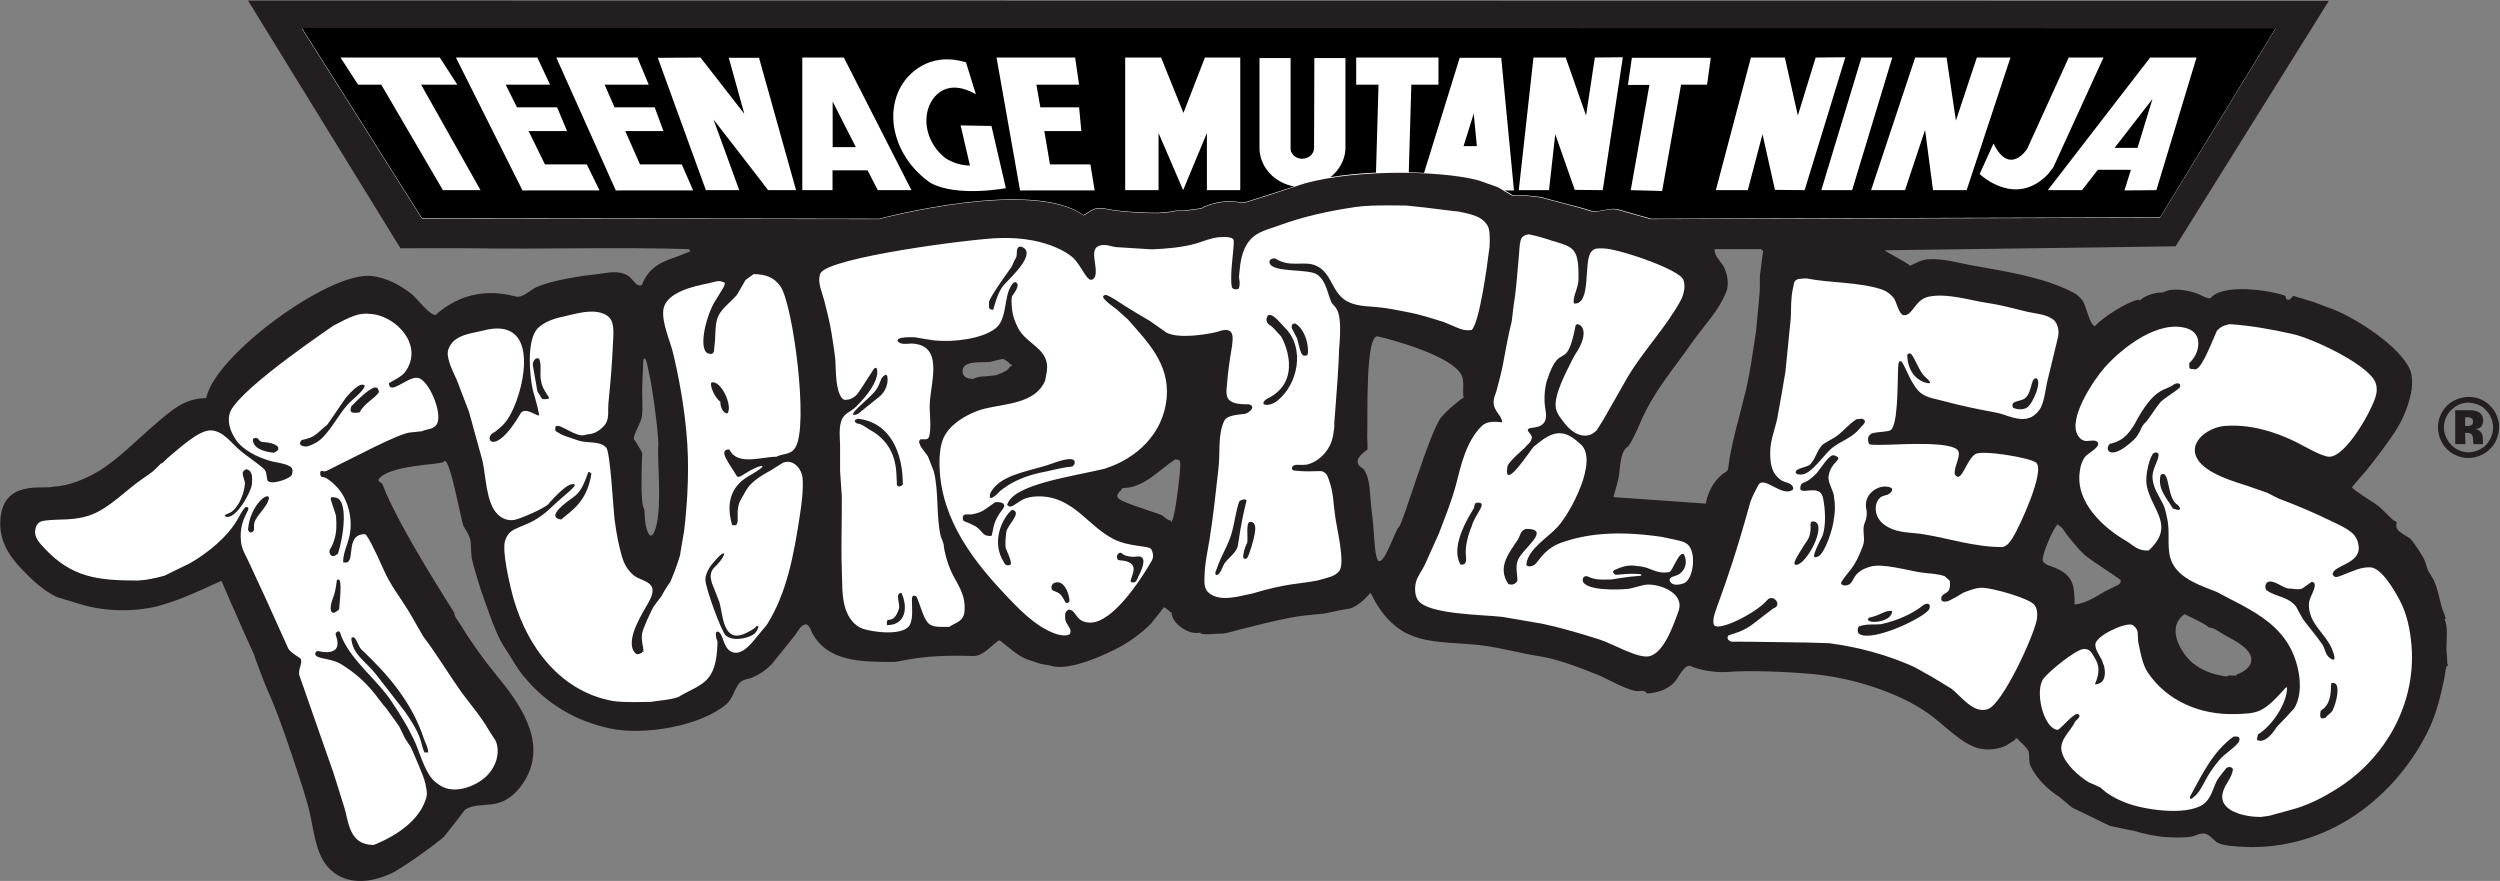 <?xml version="1.0" encoding="utf-8"?>
<!-- Generator: Adobe Illustrator 28.3.0, SVG Export Plug-In . SVG Version: 6.00 Build 0)  -->
<svg version="1.1"
	 id="svg824" xmlns:inkscape="http://www.inkscape.org/namespaces/inkscape" xmlns:svg="http://www.w3.org/2000/svg" xmlns:sodipodi="http://sodipodi.sourceforge.net/DTD/sodipodi-0.dtd"
	 xmlns="http://www.w3.org/2000/svg" xmlns:xlink="http://www.w3.org/1999/xlink" x="0px" y="0px" viewBox="0 0 1178.6 415.3"
	 style="enable-background:new 0 0 1178.6 415.3;" xml:space="preserve">
<rect x="0" y="0" width="1178.6" height="415.3" fill="#808080" stroke="none"/>
<style type="text/css">
	.st0{clip-path:url(#SVGID_00000125588480351769423740000004720186566981897093_);}
	.st1{fill-rule:evenodd;clip-rule:evenodd;fill:#231F20;}
	.st2{fill-rule:evenodd;clip-rule:evenodd;fill:#FFFFFF;}
	.st3{fill-rule:evenodd;clip-rule:evenodd;}
	.st4{fill:none;}
</style>
<sodipodi:namedview  bordercolor="#666666" borderopacity="1.0" fit-margin-bottom="0" fit-margin-left="0" fit-margin-right="0" fit-margin-top="0" id="namedview826" inkscape:current-layer="g830" inkscape:cx="595" inkscape:cy="367" inkscape:pagecheckerboard="false" inkscape:pageopacity="0.0" inkscape:pageshadow="2" inkscape:window-height="1377" inkscape:window-maximized="1" inkscape:window-width="2560" inkscape:window-x="-8" inkscape:window-y="-8" inkscape:zoom="0.5" pagecolor="#ffffff" showgrid="false">
	</sodipodi:namedview>
<g id="g830" transform="matrix(1.333,0,0,-1.333,-132.929,927.649)" inkscape:groupmode="layer" inkscape:label="tmnt_1987-">
	<g id="g834">
		<g>
			<defs>
				<rect id="SVGID_1_" x="-180" y="-180" width="1440" height="1440"/>
			</defs>
			<clipPath id="SVGID_00000015340790920062031300000000315468932689803432_">
				<use xlink:href="#SVGID_1_"  style="overflow:visible;"/>
			</clipPath>
			<g id="g836" style="clip-path:url(#SVGID_00000015340790920062031300000000315468932689803432_);">
				<g id="g842" transform="translate(890.748,457.401)">
					<path id="path844" class="st1" d="M0,0v-0.4h-1.3H-3c0-0.7-2.4,0-3,0.1c-3.7,0.7-7.5,2.4-10.3,5c-4.3,4.2-8.3,12.4-2.1,16.6
						c1.5-0.8,7.8-3.6,8.5-4.7c2,0,4-1.8,5.7-2.7c2.5-1.4,5.4-2.8,7.5-4.9C7.4,5,4.2,1.3,0,0 M-41.8,31.7c-1.6-0.8-3.1-1.5-4.7-2.3
						c-3.2-1.9-6.9-4.3-10.8-4.7c0,7-0.6,10.3-6.9,13c-1.3,0.6-3.6,1-4.3,2.3c-0.8,1.5,3.6,11.6,4.9,12.7v0.4
						c2.3-1.1,2.6-2.6,4.1-4.4c1.9-2.3,3.6-4.5,5.8-6.5c1.6-1.5,12.6-8.5,12.7-8.9C-40.9,32.6-41.2,32.1-41.8,31.7 M-167.6,148.8
						c-0.3-2.6-0.7-5.1-1-7.7c-0.1-2.4,0.1-4.9-0.2-7.2c-0.4-4.3-0.8-8.5-1.2-12.8c-1.1-7-2-14-3.6-20.8c-1.8-7.5-5.4-19.6-6.2-27.3
						c-0.1-1.4-1.5-1.6-2.3-2.4c-5-4.3-5.6-10.2-5.6-10.2l-32.7,2.3c0,0,1,3.5,1.5,5.4c1.1,3.9,0.4,10.3,3.6,12.5
						c0.9,0.6,3.5,6.3,4.2,8c5.1,11.8,10.9,17.9,18.3,28.5c4.3,6.2,9.8,11.5,12.4,18.5c1.1,3,0,7.5-1.7,9.7
						c-1.1,1.5-2.7,3.1-2.5,5.1h16.6V150C-167.2,150-167.5,149.3-167.6,148.8 M-274.2,97.4c-2.4-1.9-4.8-3.8-6.9-6.2
						c-4.1-4.5-13.9-38.5-15.2-39.1c-1.1-0.5-5.7-15.3-7.6-11.4c-1.1,2.4-1.1,9.8-1.8,15.3c-1.2,9.3-0.4,12.5-3.1,16.7
						c-5.4,2.8,1.4,6.7,1.4,6.8c0.1,2.7-0.1,3.5-0.1,4.3c0.3,7.1-0.8,37.1,3.9,35.7c6.9-1.6,26.3-7.2,29.5-13.7
						c1.1-2.2,0.2-5.5,0.7-8C-273.8,97.7-273.8,97.7-274.2,97.4 M-376.5,54.4V54c-0.6,0-0.4-0.1-0.4,0.4c-1.4,0-2.3,1.5-3.5,2
						c-2.9,1.2-12.3,3.9-14.6,5.5c-2.3,1.5,0.6,3,1,4c7.6,0,12.8,6.4,18.7,10.2c0.8-0.4,1.7,0.3,1.7-1.8
						C-373.5,71.9-375.4,55.7-376.5,54.4 M-433.1,109.2c-0.7,0-1.3-1.3-2-1.8c-1.2-0.6-2.4-1.1-3.6-1.6c-1.3-0.1-2.5-0.3-3.8-0.4
						c-1.5,0-3.1-0.2-4.3-0.9c-1.9,0-3.6,0.5-3.8,2.5c-0.3,4.2,6.7,3.2,9.7,3.5c1.6,0.4,3.1,0.8,4.7,1.1c1-0.6,1.8-1,2.6-2.1
						C-432.9,109.6-433.1,109.8-433.1,109.2 M-559,52.2c-1.4-4.9-2.5-2.8-2.9-1.9c-1.4,2.8-1,7.8-1.3,8.1c-1.5,2-0.8,16.7-0.7,19.9
						c-0.8,1.6-2.3,4.2-3,4.9c0,2,2.5,5.5,2.9,8.1c0.4,3.3,0,6.7,0.1,10.2c0.1,3.3,0.3,6.5,0.4,9.8c1,2.1,1.7-3.7,2-4.7
						c0.9-2.9,3.5-21.9,3.3-25.5C-558.7,76.9-556.8,60.3-559,52.2 M74.5,3.9c0,0.8-0.1,1.7-0.1,2.5c-0.7,4.3,0.8,9.3-0.9,13.2
						c0.6,0,0.4,0.1,0.3,0.6c-0.3,1.3-1,2.5-1.3,3.7c-0.9,3.4-1.4,6.3-2.7,9.3c-0.7,1.2-1.5,2.5-2.2,3.7c-0.3,1-0.6,2-0.9,2.9
						c-0.6,1.8-4,6.9-5.4,8.3c-1,0.6-2,1.2-2.9,1.8c-1.2,0.8-2.4,1.9-1.8,3.6c0,0.8-0.9,0.7-1.4,1.2c-2,1.8-3.8,4-6,5.5
						c-8.1,5.2-8.4,5.8-8.4,6c1.9,2.3,1.9,2.3,4.8,5.6c2.1,2.5,8,10.2,10.6,14.3c2.7,4.2,4.9,9.6,5.7,14.7c0.3,2.3,0.2,5.1-0.6,7
						c-3.6,8.3-19.1,18.1-26.9,21.2c-2.4,0.9-4.8,1.8-7.2,2.7c-2.4,0.7-4.8,1.5-7.2,2.2c-1.1-1.4-1.6-1.7-2.4-1.2
						c-0.4,0.9-0.1,1.1-0.7,1.3c-5.9,2-21.9,4.3-26.2-1c-1.7,0-3.2,1.2-4.7,1.7c-3.1,1.1-8.7,2.3-11.9,0.4c-3,0-6.5-1-8.5-3
						c0,0.5,0.1,0.5-0.4,0.4c-3.7-0.6-12.7-6.3-15.3-9.3c-1.7,0-3.2,7.1-4.2,8.7c-0.7,1.1-2,2.4-3.2,3c-10.5,5.6-24.2,7.6-36.4,9.8
						c-4.9,0.9-10,2.5-15.3,2.1c-2.5-0.2-4.3-1.4-6.4-2.3c0,0.7-7.8,4.5-8.9,5.5h0.4l102.5,1.4l54.2,86.8l-735.9,0.1l53.9-87.6
						c0,0,20,0.1,25.6,0c25.7-0.4,50.8,0.5,76.5-0.3V150h0.4v-0.4c-1.2-0.5-2.4-0.9-3.5-1.4c-5.4-2-10.8-3.2-13.7-10.6
						c-3.9-0.7-2,6.4-13.8,4.2c-7.1-0.8-17.4-2.2-23.3-4.8c-2.1-0.9-5-3.9-7.2-3.4c-4.8,1.2-16.8,4-28.6-6.5c-2.3,0-6.6,6.1-8.8,7.7
						c-4.1,3.1-8.4,5.4-13.7,6.1c-14.9,1.8-55.7-28.1-58.6-43.2c-7.8,0-12.6-4.6-18-9.2c-6.6-5.6-13.1-12.5-20.5-16.9
						c-4.3-2.5-10.2-5-15.5-5.2c-3.7-1.1-17.8,2.7-18.8-11.7c-0.5-7.1,2.9-12.6,7.4-17.3c3.8-4,7.8-7.8,12.7-10.1
						c2.8-0.8,5.6-1.7,8.3-2.5c8.1-2.5,18.1-2.8,26.8-0.8c7.8,2.2,10.9,3.6,23,9.1c2-4.8,5.1-11.8,4.5-10.3
						c3.7-8.8,8.8-19.4,7.1-16.2c1-2.7,3.7-10,4.7-12.2c4.4-9.5,9.9-27,9.8-26.4c1.8-5.8,3.9-11.4,5.2-17.3
						c1.5-6.7,2.2-15.4,7.6-20.1c2.4-2.1,8.8-6.4,20.7-1.2c4.5,2,17,11.2,19.1,13.2c2.5,3.1,5,6.3,7.4,9.5c2.4,1.7,6,1.6,9,1.9
						c5.9,0.5,9.9,4.4,12.6,9.2c7.5,13.5-2.7,27.1-10.6,36.7c-4.6,5.6-9,11.8-12.7,17.9c-0.5,0.9-2.3,2.9-2,3.9
						c0,0.2-19.7,30.3-25.4,45.4c-0.3,0.8-1.9,1.1-1.4,1.9c3.6,5.2,22.3,5.1,23,6.2c2,3.2,6.2-21.4,7-22.7c3.4-5.7,2.2-4.2,2.9-11.3
						c0.9-4.2,3.9-13.5,4.2-14.1c0.7-2,1.5-4.1,2.2-6.1c1.3-3.7,3.3-8.7,5.5-11.9c2.2-3.3,4-6.8,6.6-9.9c8-9.7,18.3-15.7,30.3-18.3
						c12.5-2.7,32.4,1,41.2,8.5c2.6,2.2,3.2,6.5,5.2,8c1.2,1,2.8,0.9,4.1,1.5c2.7,1.2,4.6,2.5,6.8,4.7c2.8,3.4,5.5,6.9,8.3,10.3
						c0.9,1.2,1.8,3.2,3.3,3.7c1.5,0.6,2.3-2.1,2.7-2.9c5.5-10.3,17.3-10.3,29.1-10.3c3.5,0.3,9.1,2.7,27.8,2.1
						c3.6-0.1,6.2,3.5,9.1,5.5h0.4c2.9-2.2,6-5.2,9.4-6.6c1.7-0.6,3.4-1.1,5.1-1.7c1-0.2,2-0.3,3-0.5c1.3-0.4,6.7-2.6,23.4,5.7
						c4.4,2.2,8.9,5.4,12.5,9c1.4,1.8,2.9,3.6,4.3,5.4v0.4c0.8,0,2.1-1.1,2.6-1.7h0.4c0-4,6.2-8.3,10.2-7.2c0-1.2,5.7-0.3,6.8-0.4
						c2.2-0.1,4.8,0.9,6.9,1.4c5.9,1.5,11.9,3,17.8,4.2c4.1,0.8,8.1,1.1,12.2,1.5c1.7,0.3,3.5,0.7,5.2,1.1c1.4,0.2,2.7,0.5,4.1,0.7
						c2.9,1.1,4.7,2.9,6.9,5.2c0,1.1,0.8-0.7,0.9-0.8c2.3-4.6,5.4-8.8,9.8-11.8c8.1-5.6,19.9-4.3,30.1-5.8
						c6.3-0.9,12.5-2.6,18.7-3.6c4.3-0.7,8.9-1.7,21.5-6.8c2.7-1.1,11.4-6.1,14.2-5.6c1.3,0,1.6,0.3,2.5-0.4c0-0.8,2.3-0.2,3-0.1
						c2.6,0.4,5.5,1.8,7.3,3.9c1.2,1.5,3.3,6,5.4,5.5c0.2-0.2,6.2-2.7,13.8-2.1c7.9,0.6,21.1,0,29.6-0.8
						c13.8-1.3,29.8-6.3,40.6-13.8c5.2-3.6,12.1-11.2,18.2-12.5c3.2-0.7,6.9-0.3,9.6,1.1c1,0.7,2,1.3,3.1,2c0,0.7,0.3,0.4,0.8,0.4
						c0-0.5,3.7-3.2,4-4.8c0.3-1.7-0.1-3.3,0.6-4.9c2.2-4.6,6.1-8.3,10.4-11.1c1.4-1.2,2.9-2.4,4.3-3.6c4.5-2.2,9-4.3,13.4-6.5
						c2.9-0.6,5.8-1.2,8.7-1.8c3.7-1.1,7.9-2,12-2.2c2.5-0.1,5.6-0.2,8,0.2c1.6,0.3,3,1.3,4.7,1.1c1.8-0.2,3.3-2.5,4.8-3.3
						c2.2-1.1,6.3-1.2,8.8-1.4C32-62.5,56.5-43.5,68.2-19c2.3,4.9,4,11.5,5.1,16.9c0.4,1.7,0.4,3.5,1,5.1C75.1,3,74.7,3.4,74.5,3.9"
						/>
				</g>
				<g id="g846" transform="translate(206.431,685.91)">
					<path id="path848" class="st2" d="M0,0l42.5-67.3l161.7-0.2c0,0,54.1,14.5,72.3,1.3c0.8,0.2,2.6,1.9,4.3,2.3
						c2.4,0.5,4.6-0.3,6.7-0.6c5.1-0.6,10-0.9,15.3-0.9c1.6,0.1,3.1,0.3,4.7,0.4c1.3,0.5,3.1,0.4,4.7,0.4c1,0.1,2,0.3,3,0.4
						c1,0.1,2,0.3,3,0.4c2.6,1.6,6.8,2.5,10.2,2.5c2,0,3.9-0.7,5.9-0.2c5.7,1.8,11.3,3.6,17,5.5c16.5,6.1,50.4,6.1,64.9,2.2
						c2.3-0.8,4.6-1.6,6.8-2.4c1.6-1,3.2-1.9,4.9-2.9c1.4-0.4,3,0,4.5-0.1c1.8-0.2,3.7-0.4,5.5-0.6c4.7-1.2,9.3-2.5,14-3.7
						c1.4-0.4,2.9-0.9,4.3-1.3c2.9-0.4,5.7,1.2,8.8,0.7c4-1.1,12-3.4,12-3.4L657.2-67l40.9,66.9L0,0z"/>
				</g>
				<g id="g850" transform="translate(636.377,490.46)">
					<path id="path852" class="st2" d="M0,0c-1-1.6-2.4-1.4-3.2-1.1C-7.1,4.7-3.3,9.5,0.1,14.5c0.8,1.2,1,3.6,3.1,3.9
						c9.1,0-1.6-7.2-3-11C-0.8,5,0,2.8,0,0 M-16.2,19.2c-1.2-2.7-2.4-7.2-2-10.3c0.5-4.2-1.9-2.8-1.9-3.2c-1.3,2.4-3.1,7.6,4.7,20
						c0.2,1.2,0.5,1.9,0.8,1.9C-9.8,28.3-15.1,23.6-16.2,19.2 M60.7,12.4c-1.3,1.7-4.3,2-6.5,2.5c-2,0.4-3.7,0.8-3.3,0.7
						c-16.7,2.4-26.9,0.8-34.9-1.9c-5.9-2-7.8-5.7-9.4-7.5C5.6,5,3,4.6,3.2,6.1c0.8,5.4,7.5,9.1,11.1,13.1
						c4.4,4.8,14.5,23.4,8.1,29.1c-1.9,1.7-4.3,3.8-7,3.9c-3.8,0.3-6.9-2.6-9.6-4.7c-0.8-0.6-11-16.7-9.3-6.9
						c0.8,2.2,6.6,6.6,6.6,7.1c0.6,0.6,1.8,1.4,2,3c0.2,1.4-3.1,2.8-0.3,3.4c0.3,0,0.6,0.1,0.8,0.1c1.4,0.2,2.8,0.5,3.7,1.6
						c1.6,2,0.4,5,0.3,7.6c-0.1,2.6,0.2,5.7,1,7.9c4.7,14.1,6.7,1.9,10,19.1c0.6,1.3,5.5-0.7,0.8-8.8c-0.9-1.4-1.2-1.8-2-3.4
						c-1.9-3.9-6.6-12.4-5.8-17c0.3-2.1,2-4,3.3-5.7c1.5-1.9,4-4,6.6-4.1c2-0.1,3.2,0.6,4.5,1.8c0.8,1.3,1.7,2.6,2.5,4
						c2.8,5,5.7,9.9,8.5,14.9c5.6,9.4,13.5,17.5,18.7,27c1.1,2,1.9,5.1,1,7.4c-1.5,3.8-23.6,11.2-28.5,11.1c-1.7,0-2.9,0.2-4-1.1
						c-3-3.2,0.2-18.9-6.2-18.4c-0.6,2.3,1.6,5.5,1.6,8.5c0.2,11.5-1.8,11.4-9.6,13.8c-2.8,0.9-3.9,1.3-8,2.2
						c-3.1-0.5-2.8-2.2-3.2-4.1c-0.1-1.7-0.3-3.3-0.4-5c-0.5-5.7-0.9-11.3-1.8-16.6c-0.2-1.7-0.4-3.4-0.6-5.1
						c-1.3-5-2.2-10.5-3.2-15.7c-0.6-2.9-1.4-5.9-2.2-8.9c-0.4-1.4-1-2.3-1-3.9c-0.1-3.3,3-4.8,3-7.2c-2.7,0.3-5.5,0.5-7.4-1.5
						c-5.3-5.4-7.1-13.4-8.9-20.5c-1.6-6-3.9-11.6-6.1-17.4c-1.7-3.7-3.3-7.4-5-11.1c-1-2.1-2.5-3.8-3.1-6.1c-0.5-2-0.4-4.8,0.8-6.4
						c3.6-5,22.8-5,29.6-5.8c4.7-0.8,9.4-1.6,14.1-2.4c7.1-1.5,13.7-3.5,20.4-5.6c4.3-1.3,13.8-7,17.8-5.9c5.2,1.4,8.6,11.5,10.2,16
						c2.2,6.3-6.5,9.5-11,9.3c-2.1-0.1-4.9-1.3-6.9-1.5c-3.5-0.4-15.3-0.7-16,2.9c0,1.7,0.9,1.5,1.5,1.6c3.1-1.5,4.9-1.2,8.6-1.2
						c1.2,0.2,5.5,1,10.1,1.3c1.1,0.1,0.3,0.4,0.3,0.6c-5.6,0.5-9.2-0.7-9.2,0c-0.7,0.5-1,1.2,0.5,1.7c3.6,1.6,5.3,1.5,8.2,1.1
						c4.3-0.4,5.6-2.8,10.5-2.1c1.2-0.1,3.5,7.7,5.3,6.3C60.6,6,58.7,2.8,56.4,2c-2.3-0.7-2.9-1.2-2.4-2.2c0.9-1.7,3.4-1.1,4.7-0.7
						C62,0.1,63.4,8.9,60.7,12.4"/>
				</g>
				<g id="g854" transform="translate(363.782,470.471)">
					<path id="path856" class="st2" d="M0,0c-2.3-0.7-5.4-0.9-7.3,0.6c-1.6,1.3-7.4,17.3-7.3,19.9c0.1,1.8,0.9,3.3,1.8,4.7
						c6.3,8,5.9,3.8,1.7-0.1c-2.3-2.2-1.6-4.1-1.2-5.8c0.9-2.3,1.8-4.6,2.7-6.9C-8.4,8.2-8.4-1.8-1,1.2c0.8,0.3,4.4,2.1,4.4,2.8h0.8
						C3.7,1.5,2.2,0.7,0,0 M-12.3,90.2c3.3,0.7,7.5-8.4,5.5-11c-1.8,0.2-2.5,2.5-2.5,4.2C-11.5,84.8-13.4,90-12.3,90.2 M-65.5,41.8
						c3.2,0-9.1-1.4,4.1,7.7c2.9,2,4,5.2,5.2,8.4c0.1,0.6,0.4,1,1.3,0C-56.4,48.1-61.8,44.9-65.5,41.8 M-72.3,84.3
						c-0.6,0.9-1.1,1.8-1.7,2.7c-0.5,3.1-1.1,6.1-1.6,9.2c-0.1,0.3,0,1.8,1.2,2.5c0.6,0,1.1,0.1,1.1-0.4c0.9-2.3,0-5.1,0.6-7.7
						c0.4-1.9,0.8-2.6,2.3-5C-68.9,84-71.2,84.3-72.3,84.3 M19.8,56.2c-0.3,3.5-3.3,7-6.9,5.6c-1.5-0.9-3-1.9-4.5-2.8
						c-2.6-1.4-5.1-2.9-7.2-5.1c-1.3-1.4-2-3.1-3-4.7c-2.6-4.2-0.4-8.1-2-9.5h-1.3c-2.3,7.6-0.5,13.8,5.9,17.4
						c7.6,4.3,5,4.4,0.4,1.9c-2.5-1.4-4.1-2.9-4.7-1.9c-2.5,4.3-6.9,9.4-2.6,9.4c2.7-5.9,11.3-2.6,16.6-2.6c2.6,1.3,5.1,0.5,6.8,3.4
						c4.7,7.9-0.9,50.3-5.3,56.8c-2.4,3.4-5.3,4.3-9.5,4.4c-1-0.7-2-1.4-2.9-2.1c-1-1.7-2-3.5-3-5.2c-2.4-2.9-6.1-5.1-7.1-8.9
						c-0.8-3-0.4-6.2-0.9-9.3c-0.2-1.1,0.3-3.3-2.1-2.6c-3.5,1-1.4,11.7,1.9,17.8c1.1,1.8,2.2,3.6,3.3,5.4c0.3,0.5,1,2,0.2,2
						c-1.8,0.9-3.4,0.1-5.1-0.3c-5.1-1-15.1-3.1-16.2-9.1c-0.8-4.4,2.3-11.3,3.3-15.3c2.2-9.1,3.9-18.6,4.8-28.4
						c1.1-11.5,0.5-23.7-0.8-34.8c-0.5-2.9-1-5.9-1.5-8.8c-0.6-1.9-1.2-3.8-1.9-5.6c-0.5-1.2-1-2.5-1.5-3.7c-0.5-0.5-2.5-3.7-3.1-5
						c-0.9-1.2-1.9-2.4-2.8-3.7c-0.7-1.1-4-8.2-4.1-9.7c-0.3-2.8,0.5-4.2,0.5-6.3H-37v-0.4c-0.7,0.2-1.7-1.7-3.2,1.1
						c-2,4.8,3.4,13,5.4,16.6c0.7,1.3,1.7,3.1,1.5,4.8c-0.3,2.8-4.5,3.4-6.3,4.7c-2,1.5-3.5,3.8-4.2,6c-1.4,4.3-2.3,9.3-2.9,14
						c-0.5,4-1.5,24-3,25.5c-2.3,2.4-6.7,1.4-9.7,2.4c-1.6,0.6-3.1,1-4.7,1.6c-1.2,0.4-1.8,0.8-3.5,1.8c-1.1,5.4,7.1-3,10.6-1.3
						c0.7,0.1,1.4,0.2,2,0.3c2,0.4,4.1,2,5.2,3.7c1.2,1.9,0.7,4.7,0.9,7c0.7,6.9,1.3,13.7,1.6,20.8c0.1,2.7,0.5,5.5-0.3,8
						c-0.5,1.5-1.8,2.6-3.3,3.1c-4.3,1.6-9.7-0.2-13.8-1.1c-3.1-0.6-6.7-1.8-9-4c-4.2-3.9-3.1-16.7-1.9-22.1
						c0.7-2.6,1.5-4.8,2.2-8.6c0.1-1.4-4.7,3.1-6.5,0.5c-9.5-16.4-13.8-8.4-9.1-6.6c2.8,2.2,4,3.4,5.6,6.4
						c5.3,10,10.2,34.8-9.9,29.4c-3.5-0.9-7.7-1.2-10.4-3.8c-1.2-1.2-2.2-3-2-4.8c0.4-3.3,2-6.1,3.3-9.1c1.4-3.7,2.8-7.4,4.2-11
						c1.6-5.8,3.2-11.6,4.8-17.4c1.2-5.6,1.3-14.7,5.2-18.7c1.4-1.5,3.4-2.4,5.6-2.2c2.1,0.1,12.8,4.9,12.8,6.1
						c0.1,0,5.6,6.5,8.1,6.6c3.2,0.3-2.5-3.5-7.7-8.5c-8.6-8.2-14.4-5.3-16.1-11.8c-0.9-3.4,1.3-13.1,2.1-16.5
						C-79.1-1.3-67-19-47.2-22.5c4.7-0.6,9.1-0.3,13.2-0.3c3.5,0.6,6.4,0.6,9.8,1.7c8.1,4.9,13.6,4.4,13.9,19.5
						c0,0.8-0.5,0.5-0.6,2.8c0,1.3,1.1,0.9,1.6,0.2c1.2-1.9,1.4-5,3.6-6.3c3.6-2.1,7.3,2.6,9.2,5C4.7,1.5,5.9,3,7.1,4.4
						c7.1,11.2,9.6,24.8,11.7,38.6C19.4,46.8,20.1,52.2,19.8,56.2"/>
				</g>
				<g id="g858" transform="translate(816.385,551.631)">
					<path id="path860" class="st2" d="M0,0c-1.6-0.8-3.5-0.5-4.7,0.1c-1.1,2.2,1.8,2.2,3.5,2.9c3.4,1.5,2.5,7.8,4.7,7.5
						C5.7,9.6,2.3,1.2,0,0 M-36.2,9.1c-4,1.6-5.7,5.3-5.9,8.9c-0.3,1.3,0.8,1.6,1.4,1c1.2-1.2,2.9-6.2,4.7-7.8
						C-33.9,9.3-32.9,8.1-36.2,9.1 M-59-7.3c-2.5-3.3-6.8-4.4-9.9-7c-2.9-2.5-6.8-8.6-10.2-9.2c-1.4-0.2-2.4,0.2-2.1,0.2
						c-0.6,0.4-0.5,0.9,0.1,1.4c1.4,0.8,3.1,1,4.4,1.7c2.2,2.1,2.5,5.1,4.7,7.3c1.5,1,3.5,2,5,3c2.6,2,4,4,6.9,5.9
						c0.1,0,1.7,0.2,1.9,0.2C-55.7-4.6-58.1-6.2-59-7.3 M-68-31.7c0.4-2.1,0.4-5.4-0.1-7.5c-0.1-2.9-3.1-12.2-5.5-13.3
						c-2-0.9-2.4-0.3,1.5,7.3c1.3,3.7,1,9.3,0.2,13.3c-1.2,6-9.7-0.4-7.8,4.8c0.8,1.1,1.8,0.2,5.5,4c1.7,2,4.7,7.1,6.3,6.3
						c3.9-1.4-1.5-1.9-2.1-7.7C-70.1-26.7-68-29.6-68-31.7 M-81.5-55.5c-1.6,0.2,0.7,3.3,2.9,7c0.9,1.5,2.2,2.4,2.3,6
						c0,1.1-0.4,2.8,1.4,2.3C-70.5-41.5-77.7-55.5-81.5-55.5 M-59.1-77.2c2.8,0.9,5.1,0.5,7.6,0.7c5.6,1.2,11,3.5,15.4,7
						c1,0.4,2.4,0.6,1.8-1.5C-35-73.6-54-82.9-59-80C-59.8-79.6-59.9-77.8-59.1-77.2 M-55.7-74.2c4.6,1,5.5,2.7,8.2,2.4
						C-47.4-76.2-57.9-76.6-55.7-74.2 M11.3,27.7c-0.2,1.4-0.8,2.9-2,3.7c-2.5,1.8-5.8,1.9-8.9,2.6c-4.7,1.1-9.2,2.4-14,3.1
						c-6.2,0.9-14.6,3.7-21.2,2.2c-4.6-1.1-5.6-6.9-8.6-6.5c-1.7,0.2-2.6,5.1-3.6,6.2c-1.2,1.4-2.6,2.4-4.1,2.9
						c-8.2,2.7-17.9,2.2-26.6,3.9c-0.3,0.1-2.7-0.2-3-0.2c-1.7-0.8-1.3-1-1.8-3.1c-0.8-3.3-0.7-7-0.8-10.5
						c-0.6-6.4-1.3-12.7-1.9-19.1c-0.9-5.5-1.9-11.1-2.9-16.6c-0.8-3.8-2.5-7.8-2.5-12c0-4.3,0.5-7.6,4.1-10
						c1.1-0.6,2.1-0.6,3.2-1.3c0.3-0.3,1.2-1.1,0.7-1.9c-3.8-2.9-10.2,5.2-12.2,1.6c-1-1.8-2.1-4-2.8-5.9
						c-9.9-35.8-13.8-39.2-13-43.2c0.6-3.4,14.9,3.7,18.9,8.4c2,2.5,5.7-1.7,2.2-2.9c-1.5-1.1-2.3-1.7-3.3-2.5
						c-4-3-5.4-4.7-10.3-6.3c-0.7-0.2-0.7-0.2-2.2-0.7c-1.2-1.4,0.7-2.3,1.4-2.3c-0.1,0.2,30.9-0.4,24.1-0.2
						c3.4-0.1,6.7-0.2,10.1-0.3c10.4-1.4,19.9-4,28.9-7.9c2.5-1.1,4.5-2.5,6.9-3.7c2.5-1.5,5-3,7.4-4.5c3.5-2.7,7.8-9,12.9-7.2
						c5.3,1.9,16.3,26,17.3,31.7c0.3,1.9,0.2,4.1-1.1,5.4c-2.4,2.3-14.2,5.6-17.9,5.8c-2.2,0.1-4.5-0.8-6.4-1.5
						c-0.7-0.2-1.8-1-3-1.7c-1.9-0.9-2.7-1.7-4.2-1.7c-0.7,0.1-1.5,0.1-1.1,1.7c0.8,1.9,3.5,0.6,2.9,5.7c-0.5,0.5-1.3,1.1-1.8,1.6
						c-2.7,1-6,0.9-8.9,1.4c-4.3,0.7-13.1,3.2-17.3,2c-7.6-2.1-5-6.4-9-6.7c-0.7,0-1.8,0.4-1.3,1.2c2,3.7,4.6,4.3,7.7,13.2
						c0.8,2.2-0.5,5.4,0.5,7.7c0.9,2,0.8,4,0.7,4.4c-1.5,5.6,3.7,8.8,6.9,8.5c2.9-0.2,2.5-1.6,1-2.6c-0.8-0.6-2.3-0.5-3.2-1.4
						c-1.5-1.4-1.7-3.7-1.3-5.4c0.8-3,3.1-4.6,5.8-5.7c3.2-1.3,7.5-1.2,11.1-1.8c9.1-1.5,17.9-4.5,27.7-4.5c1.9,0.4,2.8,2,3.9,3.7
						c2,3.2,11.5,23.4,8,26.2c-2.1,1.7-18.9,4.5-21.4,3c-3.3-2-5-10.8-7.3-7.2c-0.5,2.4,2.2,6.3,1.2,8.3c-1.8,3.5-20.4,2.3-24.6,2.2
						c-1.1,0-4.8-0.2-6.6,0.1c-0.7-0.1-1.1,3.1,0,3.3c0.2,1.2,4.7,0.9,7,1.6c3,1,2.7,17,2.9,21.1c0.1,1.2-0.1,3.9,1.1,3.4
						c1.1-0.5,3.7-9.3,7.5-11.6c2.2-1.4,4.7-1.7,7.3-2.4c6.3-1.7,12.5-3,19.1-4.2C-7-2.4-2.2-5.2,1.8-3.2c1.3,0.7,2.6,2,3.3,3.3
						C6.4,2.9,6.7,6,7.3,9c1.1,4.5,2.2,9.1,3.3,13.6C11,24.4,11.6,25.9,11.3,27.7"/>
				</g>
				<g id="g862" transform="translate(249.856,429.794)">
					<path id="path864" class="st2" d="M0,0c-0.8,1.6-1,3.4-1.6,5c-1.2,3.3-3.3,6.5-5.3,9.4c-3.5,4.5-6.9,8.9-10.4,13.4
						c-4,4.9-8.1,6.8-8.6,12.6c1.5,1.6,2.2-2.6,3.6-4c9.7-9.1,18-19,22.1-31.6c0.5-1.5,1.5-3,1.5-4.8H0z M-30.6,70.3
						c-2.2-1.8-2.7-0.3-3,0.3v0.9c0.4,0.8,1.1,1.6,1.7,3.8c0.9,2.6,0.8,5.5,0.6,8.4c-0.3,1.2-1.4,4.1-1.4,4.4
						c-1,2.4-0.2,2.3,0.8,2.1C-26.6,90.1-28.7,76-30.6,70.3 M-30.2,50.6c-2.8-2.6-2.9-0.2-3,0.2c0.1,3.7,1.4,3.1,2.2,10.1
						C-29.1,62.7-29.7,56.1-30.2,50.6 M-41.1,108.3c-1.1-0.3-4.3,0.1-2.3,2.2c5,1,5.1,2.3,9,5.4c2.3,3.2,4.4,6.5,6.7,9.7
						c4.6,5.3,6.1,4.8,6.6,4c-0.9-2.3-4.2-4.5-6.2-6.7c-3.2-3.7-5.1-7.7-8.6-11.4C-38.7,108.5-42.9,108-41.1,108.3 M-16.1,127.5
						c-1.3-2.3-5.2-3.9-6.8-7.2c-2.8-0.5-3.8-0.1-3,2.1C-16.3,132.3-16.5,128.6-16.1,127.5 M-60.3,80.3v-1.7
						c-1.1-1.7-2.2-0.3-2.1,0.4c0.7,8.4,7.3,13.6,7.4,10.9C-55.8,86.2-60.3,83.4-60.3,80.3 M-70.5,83.5c-0.4,0.8,1,0.7,2.4,1.7
						c2.5,1.9,4.5,6.6,4.6,10.3c-1,3.3-1.3,3.8,0.5,4.7c2.4-0.7,2-3,2-5C-61,92.6-66.9,81.7-70.5,83.5 M-53.3,106
						c-3.3,0.3-7.6,1.5-7.4,4.9c2.1,1.2,1.9-1,3.3-1.1C-51.6,109.5-50.2,107.2-53.3,106 M25.2,4.1c-0.8,1.2-1.6,2.4-2.4,3.7
						c-2.8,4.9-6.5,9.1-9.8,13.6C8.4,27.9,4.3,34.8-0.5,41.1c-1.7,2.9-3.3,5.8-5,8.7c-3,4.9-6.5,9.3-8.8,14.5
						c-3.8,8.6-5.9,12.4-6.7,12.9c-7.8,0.1-2.6-11.5-7.8-9.9c0.1,3.6,1.5,5.9,2.2,9c1.5,6.4-0.6,13.8-4.7,17.9
						c-1.3,1.3-3.4,3.3-5.2,3.3c-0.6,0.7-0.4,1.7-0.2,2c0.3,0.3,1.1-0.4,2.1,0.1c8.7,4.2,26,13.6,29.9,13.6c1.3,0.1,2.6,0.3,3.8,0.4
						c1.8,0.9,3.9,0.5,5.2,2.4c2.4,3.6-2.9,16.3-6.9,16.5c-3.6,0.3-9.8-6.4-10-1.9c3,1.7,4.6,2.5,5.7,3.9
						c6.9,9.3-3.1,20.1-12.4,20.6c-3.8,0.5-7-1-13-4.2c1.2,0.7-32.1-21.4-36.3-30.2c-1.5-3.3,0-7.3,1.8-10c2.7-3.9,7.6-6.2,11.9-7.5
						c2.2-0.7,5.9-0.9,7.7-2.3c0.8-0.6,0.6-2.6-0.1-3.2c-1.6-1.4-7.8-3.3-8.3-1.3c-0.4,1.8-0.1,2.9-1.4,4.1c-3.3,2.7-6,4.4-8.2,6.3
						c-3.2,2.6-5.8,6.8-10.2,7.1c-4.5,0.3-12-7-15.5-9.8c-0.6-0.5-1.6-1.9-2.3-1.9c-3.1-3.1-2.2-2.4-6.5-5.4
						c-6.2-4.2-11.6-10.4-18.6-12.9c-6.1-2.1-10.9-1.2-15.9-1.9c-1.9-0.2-3-1-3.4-3c-0.7-2.8,1.6-5.1,3.3-6.9
						c9.6-10.2,18.6-11.3,33-11.3c1,0.1,2.6,0.2,3.5,0.4c3.5,0.6,4.5,1,5.8,1.3c3.1,1.5,6.1,3,9.2,4.5c6.2,3.6,13.3,9.3,16.9,15.8
						c-0.2-0.4,2,4,2.8,4c2.9-0.1-2.8-3.5-1.8-12.3c0.2-2.3,1.4-4.3,2.4-6.4c2.2-4.6,4.2-9.2,6.4-13.8c2.6-5.8,5.3-11.7,7.9-17.5
						c0.8-1.6,4.3-3.3,4.5-3.8c0.5-1.7-1-3.6-0.6-5.6c4-11.6,8.1-23.1,12.1-34.6c1.4-4.4,2.7-8.7,4.1-13.1c0.8-3.2,1.4-7.4,3.7-9.9
						c1.6-1.8,3.8-2.5,6.5-2.5c0.2,0.1,0.3,0.2,0.5,0.2c7.2,3,15.9,8.4,18.1,16.8c0.4,1.6-0.2,3.6-0.5,5.1C-0.1-8.8-4.2,0.5-4.9,2
						c-0.7,1-1.4,2-2,3c-0.7,1.4-1.4,2.8-2.1,4.3c-1.5,2.1-3.1,4.3-4.6,6.4c-2.6,2.6-5.7,9.2-15.7,15.4c-2,1.3-4.8,1.8-7.2,2.3
						c-3.1,0.7-2.2,2.1-1.4,2.5c5.1-1.2,8.4,0,6.7,5c-0.6,1.6,0.2,1.7,0.2,1.6c0.5,0.6,1.1,0.6,1.5-1.2c0.2-0.4,0.3-0.8,0.5-1.2
						c3.9-8.3,12.2-14.4,17.3-22c3.2-4.8,6.2-9.6,8.5-14.8c1.7-3.9,3.6-11.1,7.1-13.8c0.3-0.2,0.5-0.4,0.8-0.6
						c0.2-0.2,0.5-0.3,0.7-0.5c5.2-3.5,13.2-0.3,17,3.7C25.2-4.9,26.9-0.2,25.2,4.1"/>
				</g>
				<g id="g866" transform="translate(924.593,444.472)">
					<path id="path868" class="st2" d="M0,0c-0.6-0.9-1.8-1.5-2.4-2.4c-1-0.2-2.4-1.1-1.7,2.5c4.5,2.6,3.3,9,3.8,9.8h0.8
						C3,9.6,1.5,2.9,0,0 M-12.7,36.7c-2.6,3.8-7.8,3.7-10.5,6c0.5-1-1.4,1.1,0.1,2.7c1.9,1.5,5.5-1.9,7.6-2.1c1.6,0,2.9-0.5,4.7-0.1
						c1,0.7,2,1.4,3,2.1c0.7,0.8,1.6,0,1.6-0.7c0-2.3-2.2-4.6-2.1-7.3c0.2-6.6,5.6-9.7,8-15c1.4-3.2,1.7-5.4-0.8-3.4
						c-1.4,1.1-1.5,3.3-2.5,4.7c-2.1,3.1-4.6,5.9-6.8,8.9C-11.2,33.9-12,35.3-12.7,36.7 M-33-10.9c-1.9-2.5-4.9-4-7-6.5
						c-1.6-1.9-3-3.8-4.2-5.9c-1.5-2.5-2.5-5.4-5-7.3c-1.4-1.4-1.4,0.3-0.7,1.1c4,7.4,7.8,15.2,14.9,20.4
						C-32.1-8.7-32.9-10.2-33-10.9 M-54.1,114.2c-2.3-1.9-4.7-3.1-6.7-5c-1.8-2.2-3.2-4.6-5-6.9c-0.5-0.5-1-0.9-1.5-1.8
						c-1.4-3-1.8-3.5-3.1-4.8c-8.7-8-10.3-2.7-8.2-1.2c5.5,1.1,7.4,5.1,8.6,6.8c7.1,13.6,10.9,11.8,13.7,14
						C-54.6,116.5-53.1,115.7-54.1,114.2 M-55.1,71.2c-0.4,0.1-0.9,0.3-1.3,0.4c-2.1,3.6-5.6,7-4.3,11.9c3.4,2.2,2-8.4,6-10.6
						C-52.8,70.9-54.7,71-55.1,71.2 M28,23.2c-0.5,5.9-1.7,11.3-4.2,16c-1.7,3.2-6.3,11.4-10.4,11.6C9.8,50.9,7,49.3,4,48.2
						c-1.8-0.6-3.1-1.6-3.9,0.1c0.1,3.4,10.6,3.6,9.1,10.6C9,60.5,8,62.2,6.7,63.2C4.4,65,2,66-0.5,67.2c-6.1,3-12.3,5.6-18.7,8
						c-1.3,0.7-2.6,1.3-3.9,2c-2,0.7-3.9,1.3-5.8,2c-2.4,1-12.7,3.4-17.3,8c-6.6,6.6,1.6,13.1,8.2,13.6c9,0.7,17.8-2.1,25-5.6
						c2.4-1.2,9.5-5.4,12-5.3c6,0.2,15.1,16.6,16.4,21.6c0.5,1.8,0.4,3.8-0.5,5.4C11.2,123.2-7,131.7-14,133.3
						c-7.2,1.6-14.7,3-22.4,3.5c-2.8-0.7-3.1-1.1-4.4-2.3c-2.8-6.3-5.9-14.8-8.3-13.6c-0.6,0.1-1.4-0.2-1.5,0.8v1.3
						c1.8,1.7,3.2,4.2,3.2,6.8c0.1,2.7-1.4,4.6-3.7,5.4c-10.1,3.5-23.2-6.7-29.4-13.7c-3.9-4.4-13.3-18.4-9.4-24.2
						c0.8-1.2,1.9-2,3.4-1.8c2.4,0.3,3.6,0.1,3.7-1c0.1-1.6-4-3.6-4.8-4.8c-1-1.5-1.5-3.1-1.7-4.9c-1.7-11,8.4-20.1,16.6-24.8
						c2.3-1.4,4.1-3.6,7.8-3.2c9.2,8.5,1.5,13.8-0.6,22.2c-1.1,4.4,1.2,11.5,2.3,12.2c1,0.5,1.2,0.1,1.7-0.2c0.5-2.2-2.7-5.4-2-9.5
						c0.6-3.5,2.4-5.7,3.8-8.7c0.7-1.5,0.9-3.2,1.3-4.8c1.2-5.3-0.5-11,1.8-15.7c3-5.8,10.2-8,15.7-10.2c2.9-1.5,5.8-3.1,8.8-4.6
						c7-3.8,13.6-8.1,17.4-15.5c2.9-5.6,4.9-15.1,1.2-21.1c-2-2.2-4-4.4-6.1-6.5c-4.5-7.1-7.3-4.5-7.1-4.5c0,0.3,0.4,1.5,0.4,1.8
						C-21.5-5.4-16,2.5-16,8.3h-0.4c-2.8-3-5.6-6.4-9.1-8.1c-2.6-1.2-5.6-1.2-8.7-1.3c-12.5-0.4-24.2,4.6-31,14.6
						c-1.9,2.8-2.6,6.8-3.3,10.2c-0.4,1.6-0.1,3.2-0.5,4.8c-0.3,0.7-1.2,1.8-1.9,2c-2.8,0.7-12.9-4-12.9-7c-0.1-2.5,2.4-4.6,2.8-7.1
						c-0.2,1.5,2.7-6.9-3-7c2.7,5.9,0.4,8.5-0.3,9.8c-0.8,1.5-1.7,2.9-3.7,2.7c-2.8-0.2-12.2-7.9-14.1-10.4
						c-3.3-4.2-0.1-17.8,5-18.2c1.3,0.6,5.7,6.1,7.1,5.6c1.7-0.7-0.8-2.3-1-2.7c-1.5-3.5-6-6.5-4.6-11c1.2-4,5.8-8.2,9.4-10.4
						c1.4-0.6,2.8-1.2,4.2-1.9c0.7-0.6,1.3-1.1,2-1.7c1.9-1.4,4.1-2.5,6.3-3.4c6.3-2.7,21.9-5.1,28.1-0.8c2.7,2,3.4,5.6,4.8,8.4
						c0.3,0.7,3.4,4.5,3.4,4.5c1.9,0.8,1.9-0.4,2.3-0.4c-0.5-3.5-2.7-5-3.6-8.2c-1.9-6.9,8.1-8.8,13.3-8.8c1,0.1,2,0.3,3,0.4
						c2.8,0.8,5.6,1.5,8.4,2.3c4.7,1.3,9.4,3.5,13.5,6C17.3-18.7,29.8,1.1,28,23.2"/>
				</g>
				<g id="g870" transform="translate(554.233,579.918)">
					<path id="path872" class="st2" d="M0,0c7.1-7.1,4.6-19.8-2.7-25.7c-3.1-2.5-7-1.6-3.8,0.6c13.3,6.3,5.9,21,5,22.2
						c-1.5,1.5-2.4,2.9-4,4C-6.7,1.7-7,3.3-6,4.5C-4.3,5.3-1.8,1.8,0,0 M3.6,1.6c2.9-1.8,4.5-6.1,4.5-9.7c0-1.4-0.2-1.8-1.4-1.7
						C5.4-9.7,5.1-6.7,4.2-3.6C3.7-2.7,3.2-1.8,2.8-0.9C2.2-0.1,1.8,1.6,3.6,1.6 M-12-77.7c-0.6-1.1-1.1-5.2-2.8-3.6
						c-0.2,1,0.5,3.8,1.4,5.3c0.3,2.5-0.5,7.1,0.9,7.4C-9.1-68.3-11-74.1-12-77.7 M-21.6-83.5c-0.5-0.9-1.4-3.9-2.7-3.9
						c-0.9,0.5,0,1.9,0,1.9c1.5,4.8,4.4,8.9,5.6,13.7c1,3.9,1.3,7.2,2.5,10.5c0.6,0.6,3.1,1.3,2.4-0.4c-0.6-2.4-1.6-6.3-2.9-15.1
						C-17-79.4-20.2-81.3-21.6-83.5 M-74.5-48.1c-0.6-1.1-1.1-1-2.5-1.1c-3.1-0.5-4.4-0.9-7.7-1.6c-6.1-1.1-12.1-3.3-16.7-7.4
						c1.1,0.9-4.3-4.7-2.8-0.1c3.2,6,11.8,7.3,19.9,9.7C-83.6-48.5-73.4-44-74.5-48.1 M-96.6-64.3c3.9-0.7-1.7-5.5-2-7.8
						c-0.2-1.7-0.5-3.9-0.2-5.8c1.8-4.1,2.2-5.7,1.5-5.9c-0.8-0.3-1.6-0.3-2.2,1C-104.1-75.6-100-67.1-96.6-64.3 M-110.4-69.7
						c-1,0.5-1.4,0.7-3.2,1.4c-0.5,0.4-0.4,0.9-0.4,1.6c0.5,1.2,1.7,0.6,3.4,0.8c4,0.9,4,1.5,8.1,4.3c1.6,0.1,4.3-0.2,2.6-2.5
						c-3.6-4.5-3.2-7.2-3.9-9.4C-107.6-73.9-106.7-71.3-110.4-69.7 M-81.7-90.2c3.1,1.4,5.1-2.9,5.4-5.8c0.1-0.7-0.1-1.1-0.8-1.3
						c-0.7-0.1-0.6,0.6-1.9,2.5c-1.2,1.7-3.2,1.6-3.5,2.3C-82.8-91.8-82.7-90.7-81.7-90.2 M-58.7-79.6c0.1,0.1,0.8,0.2,1.1-0.2
						c0.7-0.8,1.8-0.8,2.5-1c1.7-0.3,2.3,0,3.3,0c2.6-0.1,1.9-3.2-0.1-7.1c-0.4-0.8-0.8-2.8-2.7-1.9c-0.3,1.4,2.7,5.1-0.4,6.8
						c-1.8,1-3.3,0.6-4.1,1C-59.7-81.3-59.7-80.2-58.7-79.6 M-99.3,15.4c-2.6-2.7-3.7-8.7-4-9c-1.8,0.3-1.4,0.6-1.4,2.8
						c-0.1,0,0,1.4,7.8,12.2c0.6,0.9,0.8,2,1.7,3.4c0.7,1.2-0.4,3.9,1.7,4C-87.2,26.9-97,17.9-99.3,15.4 M-135.2-55.4
						c-1.8-1.7-2.4,0.4-2.1,0.4c-0.4,3.1,1,13.2-9.6,19c-1.2,0.7-3,2.2-4.5,2.2c-1.5,0.9-0.7,1.4,0.4,1.7
						C-139.5-33.5-135.2-44.3-135.2-55.4 M-140.8-105.1c-0.5,4,2-0.7,4.2,5.7c0.6,1.9-1.6,5.6,0.9,5.7
						C-133.4-98.6-134-105.1-140.8-105.1 M-150-27.2c5.6,5.1,5.7,5.3,7.2,9.3c0,0,2.3,3.3,2.2-0.5c-0.1-3.8-2.9-5.9-2.9-5.9
						l-7.6-6.1C-151.1-30.4-155.6-32.3-150-27.2 M71.7,36c-2.1,3.9-7,4.4-11,5.3c2.1-0.5-9.9,1.3-17.9,2c1-0.1-11.8,0.4-17.8-0.5
						c-9.5-1.4-18.7-3.4-27.3-6.6c-3.5-1.3-7.7-2.1-10.2-5.2c-2.9-3.4-3.4-8-3.8-12.6c-0.1-1.2,0.6-2.4-0.1-4.5
						c-1-0.4-1.9-0.3-2.4,0.4c-1,4.1,0.9,14.2,0.6,16.7c-0.1,1.1-2.5,1.3-5.2,1.1c-3-0.3-5.3-1.4-8-2.2c-4.8-1.4-10.6-1.9-15.8-2.1
						c-4.2,0.3-8.5,0.5-12.7,0.8c-1.7,0.2-3.6,1.2-5.8,0.5c-3.9-1.3-0.2-7.7-1.6-11.1c-2.3-3.7-4.4,4-7.9,7c0.2-0.2-7.6,7.4-26,6.8
						c-9.9-0.3-60-6.8-63.1-12.4c-0.1-0.1-0.1-0.3-0.2-0.5c0-0.1-0.1-0.2-0.1-0.3c-0.7-2.9,0.9-6.2,1.6-8.9
						c0.9-3.5,1.9-7.5,2.5-11.1c0.5-3.2,1.1-6.6,1.4-9.7c0.3-4,0-10.4,2.2-13.5c0.9-1.2,1.6-0.8,3-0.6c2.3,1,2.8,2.1,3.9,3.7
						c1.5,2.3,2.9,4.5,4.4,6.8c0.3,0.4,0.4,0.6,1,0.6c0.2-0.1,2.4-4.2-7.1-13.7c-2.1-2.1-4.5-2.2-5.4-5.5c-0.7-2.5-0.4-5.3-0.3-8
						c0-3.1,0-6.2,0-9.3c0.2-3,0.4-6,0.6-8.9c0.1-8.5-0.3-16.9,0-25.5c0.2-4.8-0.1-10,1.3-14.3c1-3,3-6,6.2-7.1
						c3.6-1.2,14.2-2.6,16.5,1.3c1.3,2.3,0.8,6.2,0.8,9.1c0,1.2,0.6,1.8,1.7,0.9c2-4.9,2.7-9.1,5.3-10.1c1.7-0.7,4.1-0.5,6.2-0.5
						c2.4,1.6,5.1,1.9,5.4,5.5c0.5,6.3-2.7,9.6-4.9,14.5c-1.2,2.8-2.2,6.2-2.5,9.3c-0.3,0.9-0.6,1.8-1,2.7
						c-1.7,7.3-0.6,15.9-2.5,23.1c-0.7,1.7-1.3,3.4-2,5.1c-1,1.7-3.2,3.6-3.2,5.7h0.4v0.4c1.2,0.2,2.7-0.4,3.1,0.8
						c1,2.6,0.2,8.4,0.3,11.5c0.2,7.6,5.3,21.1-6.4,21.6c-0.8,0-4-0.6-4.9,0.8c-0.9,1.8,6.1,1.4,6.1,1.4c2.3-0.4,4.5-0.8,6.8-1.1
						c6.8-0.7,16.8,0.5,21.6,4.2c3.8,2.9,3.2,9.4,4.8,13.5c0.1,0.2,1.5,3.8,2.7,2.7c0.8-0.6,0.4-2.1-1.4-4.5
						c-0.5-0.7-0.4-2.5-0.2-4.6c0.2-2.6,1.2-5.1,2.2-7c3-5.8,11.4-7.3,10.1-15.4c-0.2-1.1-0.4-2.1-0.6-3.2c-3.5-8-13.7-8-21.2-9.8
						c-4.7-1.1-10.9-4.4-13.7-8.6c-1.7-2.4-2.2-5.4-2.4-8.6C-123-65-112-80.4-100-93.2c5.3-5.7,11.5-12.4,18.9-15
						c1.9-0.6,4.2-0.8,5,0c0.9,2.1-1.6,3.2-1.7,5.5c0.1,1.2-0.4,2.1,1.2,3.1c3-0.1,2.2-4.5,7.6-4.6c8-0.1,17.7,14.9,21.2,20.8
						c1,1.6,1.6,2.7,0.5,5.1c-0.8,1.4-8,0.8-13.5,3.7c-8.3,4.3-13.3,13.2-23.1,14.8c-3.3,0.5-7.2,0.3-9.6-1.3
						c-3-1.9-3.6-2.7-4.8-1.5c1.9,7.3,22.8,10,34.4,12.8c11.4,3.6,20.8,12.4,22,25c1.1,12.1-6.7,19.8-13.7,27.8
						c-1.3,1.2-2.7,2.4-4,3.6c-6,4.3-5.1,4.8-3.9,5.1c1.1,0,6.2-3.5,7-4c2.9-1.8,5.8-3.6,8.8-5.3c1.9-1.3,3.9-2.8,5.8-4.1
						c4.5-2.2,14.1-0.6,17.8,0.3c7.4,2.7,5.6-2.9,4.6-9.4c-0.6-4-1-7.8-1.2-10.6c-0.1-1.4-0.1-2.7,0.6-3.7c1.4-1.9,4.8-1.9,7.3-1.9
						c2.9-0.8-0.3-3.4-1.7-3.4c-2.1-0.3-6-0.4-7-2.4c-2.4-4.8-1.4-11.5-2.1-17.1c-0.9-8.1-1.8-16.5-3.1-24.7
						c-0.7-4.3-1.7-8.5-1.8-13.1c-0.1-2.1-0.2-4.4,1.3-5.8c4.1-3.8,11.7-1.1,15.3-0.5c13.1,3.9,16.3,3.3,23.4,4.7
						c3.8,1.1,5.9,1.3,7.6,3.3c2.3,2.8-0.9,15.2-1.5,20.1c-0.5,3.7-0.6,7.6-1.7,10.9c-0.8,2.4-0.9,3.3-2.5,4.2
						c-0.8,0.5-4.9-0.3-10.4,0.4C2-50,2.2-48.5,4-48.4c1.1,0,2.4-0.1,3.8,0.1c2.9,0.7,6.1,3,8,6.7c1.2,2.4,1.3,4.6,1.7,7.5
						c-0.7-4,1.2,13.9,1.6,26.8C20.4,7.4,17.7,6.9,16.4,9c-1.5,3.3-1.8,7.6-5.1,9.9c-3.2,2.2-15.7,0.5-16.8,4.1
						c-0.2,0.8,0.3,1.7,2,1.6C1.8,21.1,6.6,24,11,22c5.6-2.5,5.4-9.5,10.8-12.5c3-1.7,6.7-1.8,10.5-2.1c3.7-0.3,7.4-1.1,11-1.8
						c4.4-0.8,8.6-2.2,12.8-3.5c5.3-2.1,6.6-3.3,9.9-2.8c2.7,2.8,5.3,21.4,6.3,29.4C72.4,30.8,72.5,34.5,71.7,36"/>
				</g>
				<g id="g874" transform="translate(617.336,644.235)">
					<path id="path876" class="st3" d="M0,0l4.7,0L3.6,11.5L0,0z"/>
				</g>
				<g id="g878" transform="translate(614.606,635.444)">
					<path id="path880" class="st4" d="M0,0l-0.5-1.5C2.7-2,5.7-2.5,8-3.1c0.2-0.1,0.3-0.1,0.5-0.2L8.2,0L0,0z"/>
				</g>
				<g id="g882" transform="translate(394.208,643.876)">
					<path id="path884" class="st3" d="M0,0l8.2,0L0,16.1V0z"/>
				</g>
				<g id="g886" transform="translate(862.363,628.661)">
					<path id="path888" class="st3" d="M0,0l-11.3-0.1L-9,7.2h-11.7L-26.3,0l-12.1,0l36.2,46.9h16.4L0,0z M-62.5,5.7l4.9,10.8
						c5.7-11.7,11.9-1.9,11.9-1.9L-31,46.9h12.3L-36.4,8.2c0,0-1.2-1.7-1.9-2.5C-49.9-6.5-62.5,5.7-62.5,5.7 M-79,0l-2.8,21.3
						L-88.9,0h-12l15.6,46.9h11.1l3.3-22.3l7.4,22.3h11.9L-67.1,0H-79z M-118.5,0l14.2,46.9h10.9L-107.6,0H-118.5z M-134.9,0.1
						l-4.4,19.7L-144.5,0h-11.3l12.4,46.9l12,0l4.6-20.5l6.3,20.5l10.5,0.1l-14.4-47L-134.9,0.1z M-158.9,37.3h-9.2l-6.7-37.6
						l-11.1,0.3l6.6,37.2h-7.6l1.4,9.6h27.9L-158.9,37.3z M-195.8,0l-9.9,0.1l-6.9,19.7L-214.8,0h-10.7l5.2,46.9l11.4,0l7.2-20.5
						l3.1,20.5l9.9,0.1L-195.8,0z M-324,0h-11.8v20.2L-344.2,0l-8.7,20.2V0h-11.8v46.9l12.7,0l7.9-19.6l7.6,19.6l12.5,0V0z
						 M-401.9,0l-8.3,46.9h27.8l1.4-9.6h-15.1l1.4-8h13.7l0.8-8.4h-13.1l2-11.8h14.3l1.5-9.2H-401.9z M-433.6,2.6
						c-12.1,8.4-16.7,23.6-10.1,34.6c1.9,3.2,9.2,12.1,22.7,8l3.5-11.3c-10.1,5.8-14.7-0.6-15.9-2.8c-3.5-6.4-1.1-15.1,5.3-19.9
						c2.8-1.7,5.8-2.5,8.5-2.5h0l-3.3,14.2l10.9-0.2l5.1-22C-406.9,0.7-424.3-2.6-433.6,2.6 M-452.2,0l-3.6,7l-12.4,0V0h-10.7v46.9
						l14.7,0L-440.3,0L-452.2,0z M-491,0l-1.3,1.7l-0.1,0l-0.1,0.3l-17.8,23l9.1-25L-513,0l-17,46.8l15.1,0.1l15.5-19.9l-5.5,19.8
						l10.7,0L-481.1,0L-491,0z M-544.9,0l-21,46.9h28.7l4-9.6h-15.6l3.5-8h14.2l3.1-8.4h-13.5l5.2-11.8h14.8l4-9.2H-544.9z
						 M-577.9,0l-23.5,46.9h28.8l4.5-9.6h-15.7l4-8h14.2l3.5-8.4h-13.6l5.8-11.8h14.8l4.5-9.2H-577.9z M-606,0l-21.8,37.3h-8.2
						l-6.2,9.6h35.1l6.2-9.6h-12.8l21-37.3H-606z M-655.9,57.4l42.5-67.3l161.7-0.2c0,0,54.1,14.5,72.2,1.3c0.8,0.2,2.6,1.9,4.3,2.3
						c2.4,0.5,4.6-0.3,6.7-0.6c5.1-0.6,10-0.9,15.3-0.9c1.6,0.1,3.1,0.3,4.7,0.4c1.3,0.5,3.1,0.4,4.7,0.4c1,0.1,2,0.3,3,0.4
						c1,0.1,2,0.3,3,0.4c2.6,1.6,6.8,2.5,10.2,2.5c2,0,3.9-0.7,5.9-0.2c5.6,1.8,11.2,3.6,16.8,5.4c-6.8,1.2-11.9,6.5-12.3,13h0v32.4
						h11l0-32.4c0.3-1.8,2-3.2,4.1-3.2c2.3,0,4.2,1.7,4.2,3.8l0.1,31.8h11V14.5h0c-0.2-4-2.3-7.5-5.3-9.9c5,0.8,10.5,1.4,16.1,1.6
						l0.9,31.1h-7.9v9.6h29.1v-9.6h-9.6l-0.9-31c1.8,0,3.6-0.1,5.4-0.2l12.6,40.7h14.7l4.5-46.9h-3.3c0.9-0.5,1.8-1,2.7-1.6
						c1.4-0.4,3,0,4.5-0.1c1.8-0.2,3.7-0.4,5.5-0.6c4.7-1.3,9.3-2.5,14-3.7c1.5-0.4,2.9-0.9,4.3-1.3c2.9-0.4,5.7,1.2,8.8,0.7
						c4-1.1,12-3.4,12-3.4L1.3-9.6l40.9,66.9L-655.9,57.4z"/>
				</g>
				<g id="g890" transform="translate(855.689,643.606)">
					<path id="path892" class="st3" d="M0,0l5.3,17.3L-8.1,0H0z"/>
				</g>
				<g id="g894" transform="translate(972.255,548.332)">
					<path id="path896" class="st1" d="M0,0c0.8,0,1.3-0.1,1.6-0.4C2-0.6,2.1-1,2.1-1.5C2.1-2,2-2.4,1.6-2.7C1.3-3,0.7-3.1-0.1-3.1
						h-0.6V0H0z M-0.7-5.5c0.9,0,1.5-0.1,1.8-0.2c0.3-0.1,0.6-0.4,0.7-0.7C2-6.7,2.1-7.2,2.1-7.9c0-0.8,0.1-1.3,0.2-1.6h3.4
						C5.6-9.3,5.6-9.2,5.6-9.1c0,0.1,0,0.4,0,0.8c0,1.1-0.1,1.8-0.3,2.3C5.1-5.5,4.8-5.1,4.4-4.8c-0.5,0.4-1,0.6-1.6,0.6
						c1,0.1,1.7,0.4,2.2,0.9C5.4-2.7,5.7-2,5.7-1.1c0,1.1-0.4,1.9-1.1,2.6c-0.7,0.6-2,1-3.7,1h-5.1l0-12h3.6L-0.7-5.5z M10.4,0.8
						C9.9,2,9.2,3,8.3,3.9C7.4,4.9,6.3,5.7,5,6.3C3.6,6.9,2.2,7.2,0.5,7.2c-1.7,0-3.2-0.4-4.7-1.1c-1.1-0.5-2.1-1.2-3-2.1
						c-0.9-0.9-1.7-2-2.2-3.3c-0.6-1.3-0.9-2.7-0.9-4.3c0-1.6,0.4-3.2,1.1-4.7c0.5-1.1,1.2-2.1,2.1-3c0.9-0.9,2-1.7,3.3-2.2
						c1.3-0.6,2.7-0.9,4.3-0.9c1.7,0,3.2,0.4,4.7,1.1c1.1,0.5,2.2,1.3,3.1,2.3c1,1,1.7,2.1,2.2,3.4c0.5,1.3,0.8,2.7,0.8,4.1
						C11.4-2.1,11-0.6,10.4,0.8 M3.8,4.5c1.1-0.4,2-1,2.7-1.8c0.8-0.8,1.4-1.6,1.8-2.5C8.9-1,9.2-2.3,9.2-3.6c0-1.5-0.4-3-1.2-4.4
						c-0.8-1.4-1.8-2.5-3.2-3.2c-1.4-0.8-2.8-1.2-4.3-1.2c-1.5,0-2.9,0.4-4.3,1.2C-5.1-10.4-6.2-9.3-7-7.9c-0.8,1.4-1.2,2.8-1.2,4.4
						c0,1.3,0.3,2.5,0.8,3.5c0.5,1.1,1.1,2,1.9,2.7C-4.7,3.4-3.9,4-3.1,4.4c1.2,0.5,2.4,0.8,3.6,0.8C1.6,5.1,2.7,4.9,3.8,4.5"/>
				</g>
			</g>
		</g>
	</g>
</g>
</svg>
